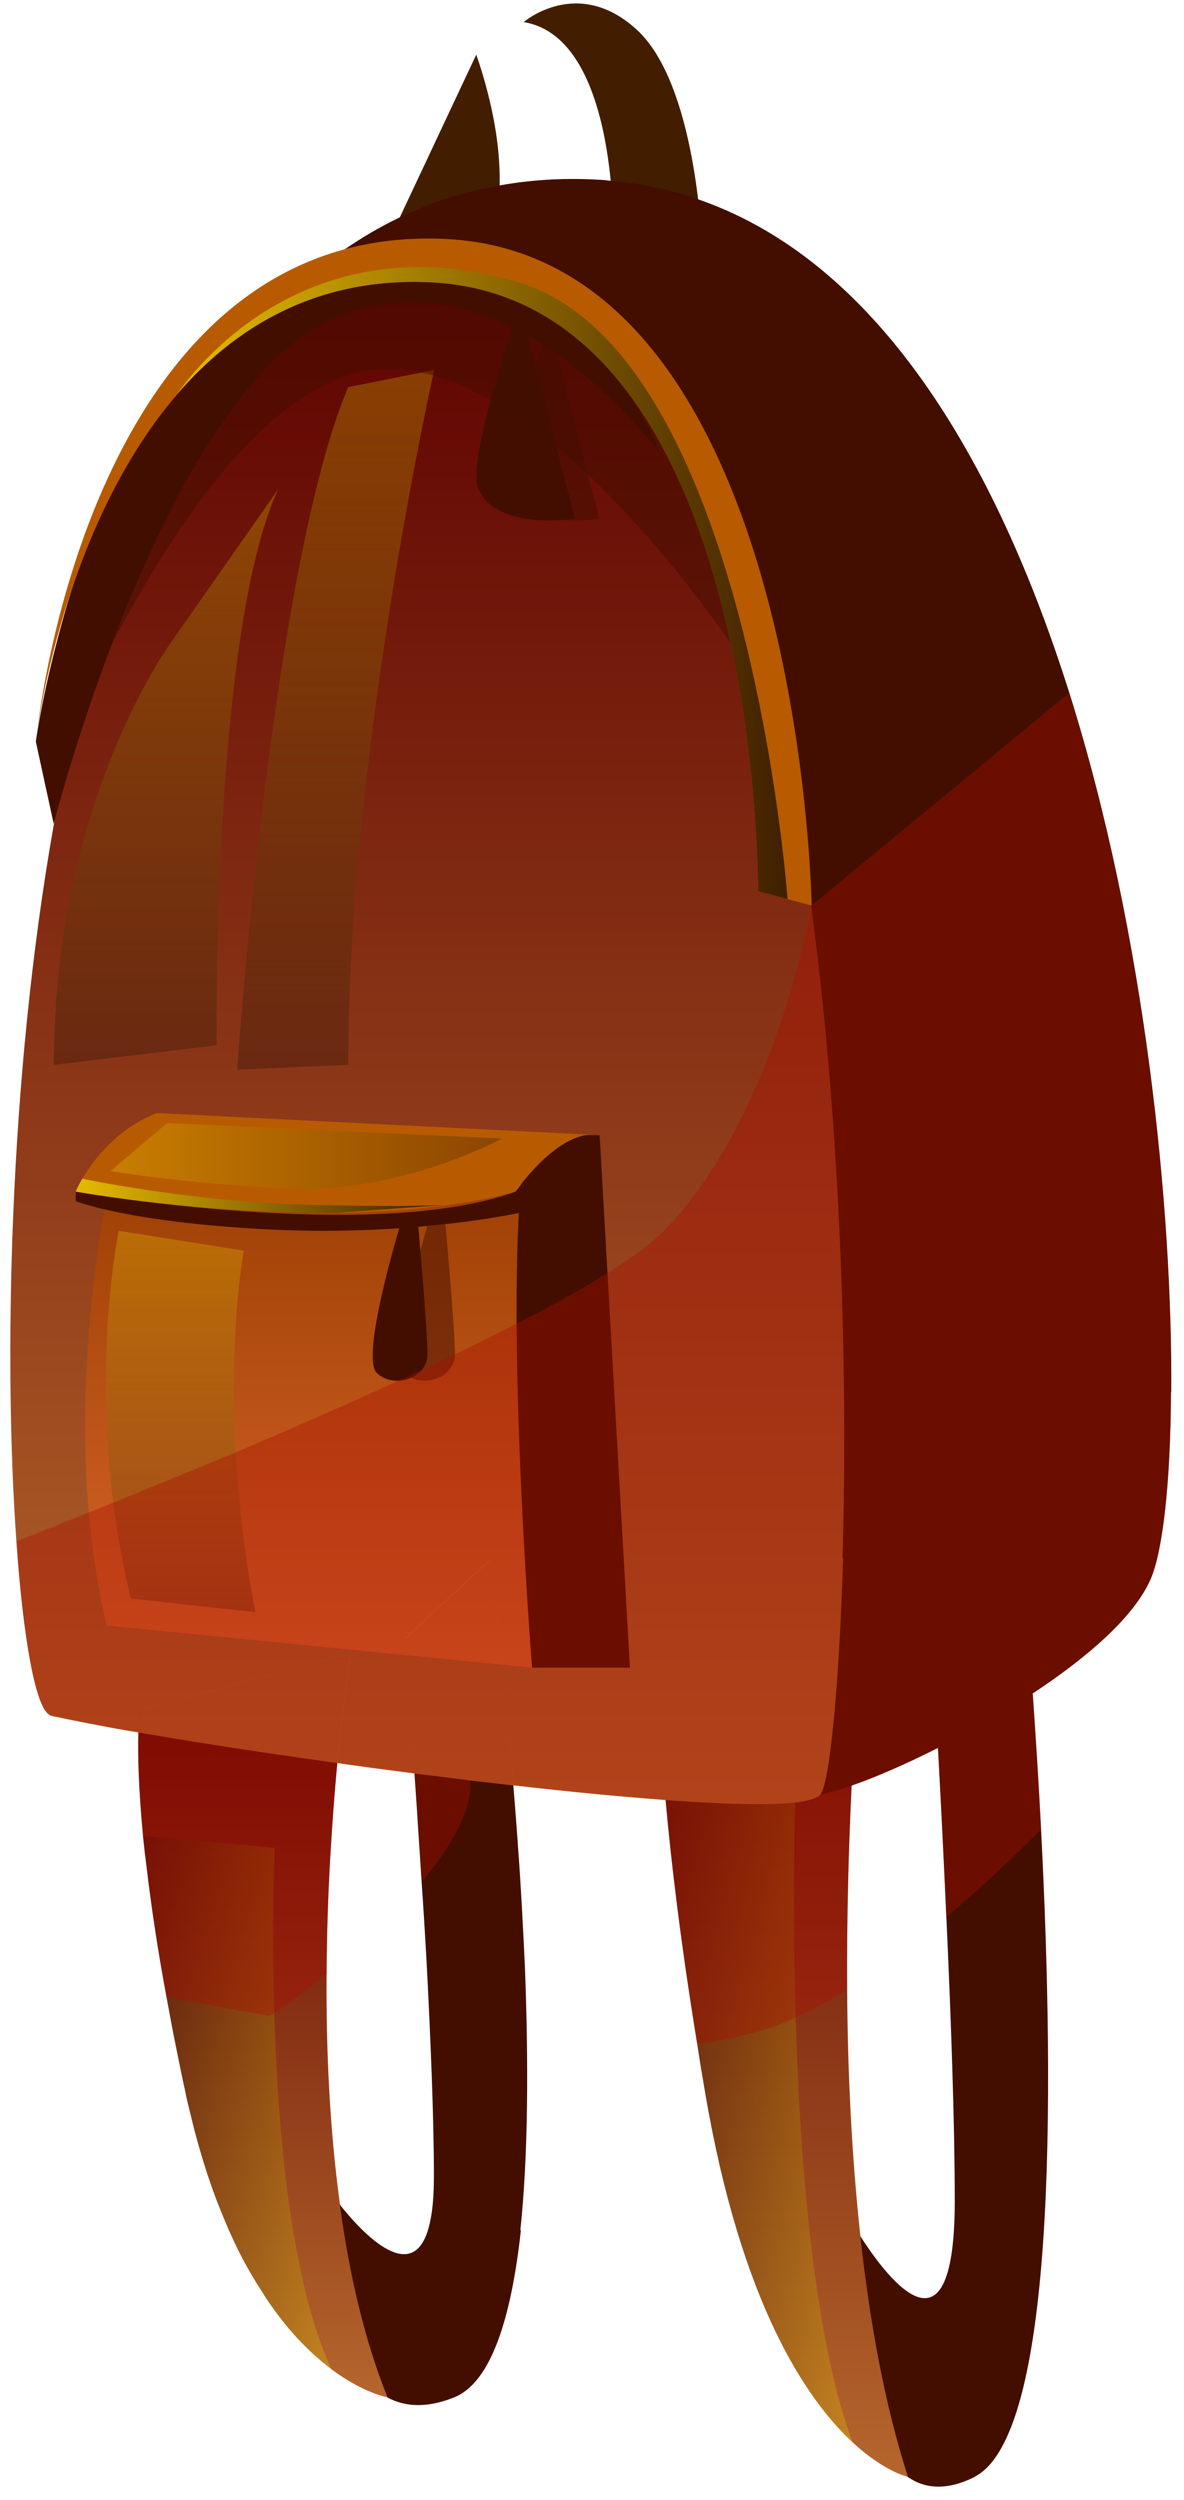 <svg width="81" height="171" viewBox="0 0 81 171" fill="none" xmlns="http://www.w3.org/2000/svg">
<path d="M27.036 15.54L32.581 3.74C32.581 3.74 33.613 6.53 34.01 9.64C34.486 13.37 33.851 15.54 33.851 15.54H27.036Z" fill="#431D00"/>
<path d="M66.677 169.43C64.772 170.38 63.284 170.25 62.103 169.43C57.272 166.07 57.768 151.14 57.768 151.14C57.768 151.14 58.195 151.94 58.85 152.95C60.943 156.21 65.317 161.68 65.317 150.53C65.317 145.41 65.07 138.26 64.742 131.12C64.564 127.13 64.365 123.16 64.167 119.55C63.72 111.13 63.294 104.68 63.294 104.68L69.107 97.96C69.107 97.96 69.93 105.56 70.645 115.81C70.853 118.74 71.051 121.87 71.22 125.11C72.202 144.15 72.133 166.68 66.667 169.42L66.677 169.43Z" fill="#430E00"/>
<path d="M62.103 169.42C62.103 169.42 60.496 169.08 58.314 167.05C55.13 164.09 50.695 157.53 48.245 143.17C48.047 142.02 47.858 140.9 47.699 139.81C46.568 132.85 45.914 127.36 45.537 123.12C45.497 122.55 45.447 122.02 45.408 121.5C44.803 113.75 45.209 110.76 45.209 110.76L52.769 108.22L57.679 106.57L59.584 105.93C59.584 105.93 58.74 112.62 58.264 122.14C58.056 126.35 57.927 131.12 57.957 136.1C57.986 141.61 58.254 147.36 58.859 152.95C59.494 158.82 60.526 164.49 62.113 169.42H62.103Z" fill="url(#paint0_linear_55_355)"/>
<path style="mix-blend-mode:color-dodge" opacity="0.24" d="M58.314 167.05C55.13 164.09 50.695 157.53 48.245 143.17C48.047 142.02 47.858 140.9 47.699 139.81C46.568 132.85 45.914 127.36 45.537 123.12C45.497 122.55 45.447 122.02 45.408 121.5L54.425 122.52C54.425 122.52 54.415 122.79 54.405 123.28C54.346 125.3 54.227 131.07 54.435 138.01C54.723 147.81 55.655 159.91 58.324 167.05H58.314Z" fill="url(#paint1_linear_55_355)"/>
<path d="M35.636 152.55C34.982 158.54 33.603 162.98 31.063 163.99C29.178 164.75 27.671 164.63 26.5 163.99C22.71 161.86 22.195 153.98 22.155 150.73C22.145 149.86 22.165 149.33 22.165 149.33C22.165 149.33 22.591 149.96 23.246 150.78C23.286 150.82 23.316 150.88 23.355 150.94C25.171 153.19 28.543 156.48 29.446 151.86C29.605 151.09 29.684 150.1 29.684 148.85C29.684 144.85 29.456 139.31 29.159 133.74C29.059 132.05 28.96 130.36 28.841 128.7C28.782 127.71 28.712 126.72 28.652 125.78C28.553 124.2 28.454 122.7 28.355 121.31C27.988 115.92 27.671 112.1 27.671 112.1L32.869 107.29H32.879L33.474 106.72C33.474 106.72 33.504 106.88 33.533 107.16C33.742 108.79 34.486 114.69 35.12 122.13C35.23 123.52 35.349 124.97 35.448 126.46C35.646 129.1 35.785 131.85 35.914 134.62C36.152 140.95 36.152 147.35 35.597 152.57L35.636 152.55Z" fill="#430E00"/>
<path d="M26.5 163.98C26.5 163.98 24.893 163.71 22.71 162.09C22.552 161.96 22.383 161.85 22.224 161.7C22.066 161.6 21.927 161.46 21.788 161.34C20.746 160.44 19.625 159.25 18.524 157.67C18.336 157.41 18.157 157.14 17.988 156.85C17.849 156.64 17.721 156.43 17.572 156.21C17.175 155.55 16.758 154.84 16.361 154.05C16.203 153.71 16.034 153.38 15.875 153.02C15.687 152.63 15.518 152.23 15.34 151.8C15.181 151.41 15.012 151 14.844 150.57C14.685 150.15 14.526 149.72 14.377 149.27C14.308 149.04 14.209 148.81 14.139 148.57C13.981 148.08 13.822 147.58 13.683 147.07C13.455 146.31 13.247 145.51 13.048 144.66C12.909 144.1 12.76 143.53 12.651 142.94C12.493 142.24 12.364 141.57 12.225 140.91C12.086 140.19 11.937 139.51 11.808 138.83C11.669 138.06 11.521 137.31 11.392 136.6C11.094 134.98 10.836 133.49 10.628 132.1C10.568 131.67 10.499 131.24 10.439 130.83C10.3 129.83 10.171 128.9 10.072 128.02C10.013 127.58 9.973 127.16 9.913 126.75C9.874 126.33 9.824 125.95 9.784 125.58C9.457 122.11 9.427 119.84 9.467 118.5C9.507 117.44 9.576 116.97 9.576 116.97L9.894 116.88L11.63 116.42L20.022 114.16L23.97 113.1C23.97 113.1 23.514 116.01 23.077 120.59C22.948 121.98 22.82 123.53 22.71 125.19C22.552 127.51 22.423 130.07 22.373 132.78C22.363 133.52 22.343 134.27 22.343 135.04C22.304 140.11 22.542 145.54 23.256 150.78C23.256 150.82 23.256 150.88 23.266 150.92C23.901 155.57 24.933 160.07 26.51 163.98H26.5Z" fill="url(#paint2_linear_55_355)"/>
<path style="mix-blend-mode:color-dodge" opacity="0.24" d="M22.7 162.09C22.542 161.97 22.383 161.85 22.214 161.71C22.076 161.6 21.917 161.47 21.778 161.34C20.746 160.44 19.625 159.26 18.514 157.67C18.336 157.42 18.147 157.15 17.978 156.86C17.84 156.65 17.701 156.44 17.572 156.22C17.165 155.55 16.758 154.83 16.361 154.05C16.193 153.72 16.034 153.39 15.875 153.03C15.687 152.64 15.508 152.23 15.34 151.81C15.171 151.42 15.012 151 14.844 150.58C14.675 150.16 14.526 149.73 14.367 149.27C14.288 149.04 14.199 148.8 14.129 148.56C13.971 148.07 13.822 147.57 13.663 147.06C13.445 146.3 13.227 145.5 13.028 144.66C12.889 144.11 12.751 143.53 12.632 142.93C12.473 142.23 12.344 141.56 12.205 140.9C12.066 140.19 11.917 139.5 11.798 138.83C11.312 136.34 10.925 134.1 10.618 132.09C10.548 131.66 10.489 131.24 10.429 130.82C10.29 129.82 10.151 128.89 10.052 128.02C9.993 127.58 9.953 127.16 9.894 126.75C9.854 126.34 9.804 125.95 9.774 125.58L18.792 126.4C18.792 126.4 18.683 128.71 18.683 132.22C18.683 136.95 18.861 143.89 19.715 150.32C20.329 154.8 21.252 159.02 22.691 162.1L22.7 162.09Z" fill="url(#paint3_linear_55_355)"/>
<path d="M35.815 1.52C35.815 1.52 39.515 -1.69 43.572 2.04C47.63 5.77 48.007 16.57 48.007 16.57H41.956C41.956 16.57 42.412 2.57 35.815 1.51V1.52Z" fill="#431D00"/>
<path d="M80.109 95.23V95.26C80.079 101.49 79.543 106.11 78.72 108.01C77.609 110.58 74.394 113.37 70.655 115.83C68.561 117.22 66.309 118.49 64.167 119.56C61.974 120.67 59.901 121.57 58.254 122.14C57.421 122.44 56.687 122.65 56.102 122.77L52.759 108.22L46.876 82.55L36.093 35.49L35.974 34.98L34.813 29.89L34.337 27.82L33.93 26.06L33.097 22.41L29.714 25.3H29.704L29.357 25.6L22.066 31.81L18.474 34.87H18.465L17.433 35.77L7.701 44.05H7.691L7.661 44.09L6.104 45.42C6.104 45.42 6.114 45.35 6.124 45.32C6.144 45.23 6.164 45.14 6.193 45.04C6.203 44.98 6.223 44.93 6.233 44.87C6.441 43.98 6.957 42.09 7.83 39.64C7.83 39.63 7.84 39.62 7.84 39.61C7.909 39.41 7.969 39.21 8.048 39.02C9.814 34.2 12.939 27.52 17.939 22.03H17.949C18.375 21.55 18.822 21.1 19.268 20.64C19.576 20.34 19.883 20.04 20.201 19.75C20.23 19.72 20.28 19.68 20.31 19.65C20.32 19.65 20.32 19.64 20.329 19.64C20.875 19.13 21.451 18.65 22.046 18.19H22.056C22.572 17.78 23.087 17.39 23.623 17.03C24.774 16.24 25.994 15.52 27.284 14.9C29.327 13.91 31.559 13.16 33.98 12.72C36.122 12.32 38.414 12.15 40.874 12.29C41.152 12.3 41.41 12.32 41.688 12.36C43.662 12.52 45.556 12.9 47.362 13.5C59.971 17.61 68.125 31.46 73.154 47.39C78.373 63.97 80.218 82.8 80.128 95.21L80.109 95.23Z" fill="#430E00"/>
<path d="M57.679 106.58C57.391 115.86 56.717 122.16 56.102 122.78C55.864 123.02 55.258 123.2 54.386 123.3C52.54 123.5 49.386 123.41 45.537 123.13C42.442 122.9 38.87 122.56 35.16 122.13C34.178 122.02 33.186 121.9 32.194 121.79C30.934 121.63 29.664 121.47 28.385 121.32C27.393 121.19 26.391 121.06 25.419 120.93C24.635 120.82 23.851 120.72 23.087 120.6C21.55 120.39 20.062 120.17 18.623 119.96C17.344 119.77 16.104 119.59 14.933 119.4C12.939 119.1 11.094 118.78 9.477 118.51C8.435 118.34 7.503 118.17 6.679 118.01C5.816 117.85 5.062 117.69 4.437 117.57C4.249 117.53 4.08 117.48 3.922 117.46C3.763 117.44 3.624 117.4 3.485 117.36C3.455 117.36 3.426 117.35 3.396 117.32C3.366 117.29 3.336 117.28 3.297 117.25C2.404 116.53 1.59 112.11 1.124 105.46C0.261 93.39 0.559 74.01 3.683 56.39H3.693C3.693 56.39 3.703 56.33 3.703 56.3C4.1 53.99 4.566 51.72 5.062 49.5C5.062 49.5 5.066 49.48 5.072 49.44C5.39 48.09 5.707 46.78 6.064 45.46C6.064 45.43 6.074 45.4 6.094 45.36C6.124 45.27 6.134 45.19 6.164 45.09C6.66 43.24 7.215 41.44 7.8 39.69C7.8 39.68 7.81 39.68 7.81 39.66C7.87 39.46 7.939 39.26 8.009 39.07C10.32 32.37 13.276 26.64 17.046 22.61C17.056 22.61 17.056 22.6 17.056 22.6C17.582 22.04 18.107 21.5 18.663 21.01H18.673C19.129 20.58 19.615 20.21 20.091 19.85C20.091 19.84 20.101 19.84 20.101 19.84C20.161 19.8 20.201 19.75 20.27 19.71C20.28 19.71 20.28 19.7 20.3 19.7C21.183 19.06 22.105 18.5 23.067 18.02H23.077C25.29 16.95 27.71 16.37 30.349 16.37C32.025 16.37 33.603 16.66 35.091 17.19C35.16 17.22 35.249 17.23 35.319 17.28C46.767 21.61 52.679 40.98 55.496 61.98C57.629 77.88 57.986 94.69 57.639 106.61L57.679 106.58Z" fill="url(#paint4_linear_55_355)"/>
<path d="M3.674 56.36L2.453 50.72C2.453 50.72 6.779 20.59 23.097 17.99C39.416 15.39 45.19 31.09 45.19 31.09C45.19 31.09 34.942 16.84 23.097 21.66C11.253 26.48 3.674 56.36 3.674 56.36Z" fill="#430E00"/>
<path style="mix-blend-mode:color-dodge" opacity="0.24" d="M19.02 33.48L11.878 43.69C11.878 43.69 3.683 54.51 3.683 72.84L14.824 71.5C14.824 71.5 14.487 43.36 19.02 33.48Z" fill="url(#paint5_linear_55_355)"/>
<path style="mix-blend-mode:color-dodge" opacity="0.24" d="M23.821 26.48L29.704 25.31C29.704 25.31 23.821 51.45 23.821 72.83L16.223 73.17C16.223 73.17 18.593 38.81 23.821 26.48Z" fill="url(#paint6_linear_55_355)"/>
<path d="M43.096 114.07H36.4C36.4 114.07 32.045 93.68 36.073 77.65H41.023L43.096 114.07Z" fill="#430E00"/>
<path d="M36.073 77.65L7.949 78.7C7.949 78.7 3.624 95.94 7.304 111.19L36.4 114.07C36.4 114.07 34.248 87.03 36.073 77.65Z" fill="url(#paint7_linear_55_355)"/>
<path d="M10.757 76.14L40.269 77.61C39.337 77.71 37.561 78.4 35.269 81.5C33.91 81.88 32.462 82.17 30.984 82.38C30.964 82.39 30.944 82.39 30.914 82.39H30.895C30.895 82.39 30.825 82.4 30.795 82.4C28.256 82.78 25.597 82.93 22.988 82.95C13.752 83.05 5.181 81.5 5.181 81.5C5.181 81.5 5.32 81.16 5.628 80.62H5.638C6.352 79.4 7.979 77.2 10.757 76.13V76.14Z" fill="#B85B00"/>
<path d="M35.498 82.97C35.498 82.97 28.157 84.59 18.465 84.1C8.773 83.62 5.181 82.16 5.181 82.16V81.51C5.181 81.51 25.498 85.08 35.279 81.51L35.974 80.62L35.507 82.97H35.498Z" fill="#430E00"/>
<path style="mix-blend-mode:color-dodge" opacity="0.24" d="M8.128 84.19C8.128 84.19 5.658 95.84 8.951 109.34L17.473 110.28C17.473 110.28 14.774 97.65 16.669 85.55L8.128 84.19Z" fill="url(#paint8_linear_55_355)"/>
<path style="mix-blend-mode:color-dodge" opacity="0.24" d="M7.582 80.09L11.431 76.82L34.367 77.88C34.367 77.88 27.373 81.67 19.774 81.3C12.165 80.93 7.592 80.1 7.592 80.1L7.582 80.09Z" fill="url(#paint9_linear_55_355)"/>
<path opacity="0.5" d="M29.238 83.86C29.238 83.86 26.52 92.77 27.641 93.9C28.762 95.03 31.123 94.31 31.123 92.65C31.123 90.99 30.478 83.74 30.478 83.74L29.238 83.87V83.86Z" fill="#430E00"/>
<path d="M27.363 83.86C27.363 83.86 24.645 92.77 25.766 93.9C26.887 95.03 29.248 94.31 29.248 92.65C29.248 90.99 28.603 83.74 28.603 83.74L27.363 83.87V83.86Z" fill="#430E00"/>
<path style="mix-blend-mode:color-dodge" opacity="0.66" d="M30.19 82.44L22.988 82.96C13.752 83.06 5.181 81.51 5.181 81.51C5.181 81.51 5.32 81.17 5.628 80.63H5.638C5.638 80.63 13.018 82.2 21.103 82.41C26.302 82.54 28.95 82.49 30.18 82.43L30.19 82.44Z" fill="url(#paint10_linear_55_355)"/>
<path opacity="0.5" d="M37.64 22.51L41.013 35.48C41.013 35.48 35.428 36.36 34.357 33.3C33.642 31.26 37.64 22.51 37.64 22.51Z" fill="#430E00"/>
<path d="M35.557 20.95L39.337 35.48C39.337 35.48 33.752 36.36 32.68 33.3C31.966 31.26 35.557 20.95 35.557 20.95Z" fill="#430E00"/>
<path opacity="0.5" d="M3.148 53.96C3.148 53.96 13.455 26.77 25.498 25.31C37.541 23.85 51.866 46.77 51.866 46.77C51.866 46.77 46.777 14.63 26.5 17.75C6.233 20.87 2.453 50.72 2.453 50.72L3.674 56.36L3.158 53.96H3.148Z" fill="#430E00"/>
<path d="M55.526 61.94L53.88 61.5L51.866 60.96C51.866 60.96 52.094 20.15 29.238 19.3C21.589 19.01 16.064 22.38 12.096 26.99C12.086 27.01 12.076 27.02 12.076 27.03C4.983 35.31 2.91 47.55 2.562 49.85C3.029 46.06 7.443 15.34 30.379 16.34C54.822 17.39 55.526 61.94 55.526 61.94Z" fill="#B85B00"/>
<path style="mix-blend-mode:color-dodge" opacity="0.66" d="M53.88 61.5L51.866 60.96C51.866 60.96 52.094 20.15 29.238 19.3C21.589 19.01 16.064 22.38 12.096 26.99C13.227 25.34 20.945 15.04 35.428 19.3C51.151 23.91 53.88 61.5 53.88 61.5Z" fill="url(#paint11_linear_55_355)"/>
<g style="mix-blend-mode:multiply" opacity="0.39">
<path d="M80.109 95.22V95.26C80.079 101.49 79.543 106.1 78.72 108.01C77.609 110.57 74.404 113.37 70.665 115.83C70.863 118.75 71.061 121.89 71.23 125.13C69.186 127.19 66.994 129.24 64.732 131.13C64.564 127.15 64.365 123.18 64.167 119.57C61.974 120.67 59.901 121.58 58.254 122.15C58.046 126.36 57.917 131.13 57.937 136.11C56.756 136.84 55.576 137.48 54.415 138.01C54.227 138.1 54.048 138.18 53.88 138.25C52.163 138.99 50.06 139.5 47.689 139.8C46.548 132.84 45.914 127.35 45.527 123.11C42.432 122.88 38.86 122.54 35.15 122.11C34.515 114.68 33.771 108.78 33.563 107.16C33.533 106.86 33.504 106.7 33.504 106.7L32.908 107.27H32.898L27.7 112.08C27.7 112.08 28.018 115.9 28.385 121.29C27.393 121.16 26.391 121.03 25.419 120.9C24.635 120.79 23.851 120.69 23.087 120.57C23.524 115.99 23.98 113.08 23.98 113.08L20.032 114.14L11.639 116.4L9.903 116.86L9.586 116.95C9.586 116.95 9.517 117.42 9.477 118.48C8.435 118.31 7.503 118.14 6.679 117.98C5.816 117.82 5.062 117.66 4.437 117.54C4.249 117.5 4.08 117.45 3.922 117.43C3.763 117.39 3.624 117.34 3.485 117.32C3.455 117.32 3.426 117.31 3.396 117.29C3.366 117.26 3.336 117.25 3.297 117.22C2.404 116.5 1.59 112.08 1.124 105.43C2.662 104.83 4.338 104.16 6.084 103.45C6.64 103.24 7.205 103.01 7.771 102.78C10.439 101.69 13.266 100.53 16.143 99.34C19.883 97.75 23.673 96.09 27.264 94.44H27.274C27.502 94.34 27.71 94.24 27.938 94.14C28.256 94 28.563 93.85 28.861 93.7H28.871C29.635 93.36 30.379 92.98 31.113 92.64C32.254 92.1 33.345 91.55 34.396 91.02C34.714 90.86 35.021 90.72 35.319 90.55C37.71 89.35 39.823 88.17 41.539 87.1C43.225 86.04 44.555 85.08 45.378 84.22C45.904 83.7 46.4 83.15 46.866 82.56C53.364 74.6 55.516 61.95 55.516 61.95L73.125 47.41C78.353 63.98 80.188 82.82 80.099 95.22H80.109Z" fill="#A90E00"/>
</g>
<g style="mix-blend-mode:multiply" opacity="0.39">
<path d="M23.97 113.09C23.97 113.09 23.514 116 23.077 120.58C22.948 121.97 22.82 123.52 22.71 125.18C22.552 127.5 22.423 130.06 22.373 132.77C22.363 133.51 22.343 134.26 22.343 135.03C20.23 136.76 18.554 137.89 18.395 137.89C17.572 137.75 16.758 137.6 15.965 137.46C14.377 137.17 12.82 136.87 11.392 136.59C11.094 134.97 10.836 133.48 10.628 132.09C10.568 131.66 10.499 131.23 10.439 130.82C10.3 129.82 10.171 128.89 10.072 128.01C10.013 127.57 9.973 127.15 9.913 126.74C9.874 126.32 9.824 125.94 9.784 125.57C9.457 122.1 9.427 119.83 9.467 118.49C9.507 117.43 9.576 116.96 9.576 116.96L9.894 116.87L11.63 116.41L20.022 114.15L23.97 113.09Z" fill="#A90E00"/>
</g>
<g style="mix-blend-mode:multiply" opacity="0.39">
<path d="M35.16 122.12C34.178 122.01 33.186 121.89 32.194 121.78C32.283 123.87 30.835 126.35 28.871 128.7C28.811 127.71 28.742 126.72 28.682 125.78C28.583 124.2 28.484 122.7 28.385 121.31C28.018 115.92 27.7 112.1 27.7 112.1L32.898 107.29H32.908L33.504 106.72C33.504 106.72 33.533 106.88 33.563 107.16C33.771 108.79 34.515 114.69 35.15 122.13L35.16 122.12Z" fill="#A90E00"/>
</g>
<defs>
<linearGradient id="paint0_linear_55_355" x1="53.582" y1="169.43" x2="53.582" y2="105.93" gradientUnits="userSpaceOnUse">
<stop stop-color="#B5662C"/>
<stop offset="0.99" stop-color="#5D0000"/>
</linearGradient>
<linearGradient id="paint1_linear_55_355" x1="45.388" y1="144.28" x2="58.314" y2="144.28" gradientUnits="userSpaceOnUse">
<stop/>
<stop offset="1" stop-color="#FCED00"/>
</linearGradient>
<linearGradient id="paint2_linear_55_355" x1="17.979" y1="164" x2="17.979" y2="113.09" gradientUnits="userSpaceOnUse">
<stop stop-color="#B5662C"/>
<stop offset="0.99" stop-color="#5D0000"/>
</linearGradient>
<linearGradient id="paint3_linear_55_355" x1="9.784" y1="143.83" x2="22.7" y2="143.83" gradientUnits="userSpaceOnUse">
<stop/>
<stop offset="1" stop-color="#FCED00"/>
</linearGradient>
<linearGradient id="paint4_linear_55_355" x1="29.238" y1="123.4" x2="29.238" y2="16.34" gradientUnits="userSpaceOnUse">
<stop stop-color="#B5662C"/>
<stop offset="0.99" stop-color="#5D0000"/>
</linearGradient>
<linearGradient id="paint5_linear_55_355" x1="11.342" y1="72.84" x2="11.342" y2="33.48" gradientUnits="userSpaceOnUse">
<stop/>
<stop offset="1" stop-color="#FCED00"/>
</linearGradient>
<linearGradient id="paint6_linear_55_355" x1="22.958" y1="73.17" x2="22.958" y2="25.31" gradientUnits="userSpaceOnUse">
<stop/>
<stop offset="1" stop-color="#FCED00"/>
</linearGradient>
<linearGradient id="paint7_linear_55_355" x1="21.103" y1="114.07" x2="21.103" y2="77.65" gradientUnits="userSpaceOnUse">
<stop stop-color="#DB662C"/>
<stop offset="0.99" stop-color="#993D00"/>
</linearGradient>
<linearGradient id="paint8_linear_55_355" x1="12.354" y1="110.29" x2="12.354" y2="84.19" gradientUnits="userSpaceOnUse">
<stop/>
<stop offset="1" stop-color="#FCED00"/>
</linearGradient>
<linearGradient id="paint9_linear_55_355" x1="7.582" y1="79.06" x2="34.357" y2="79.06" gradientUnits="userSpaceOnUse">
<stop stop-color="#FCED00"/>
<stop offset="1"/>
</linearGradient>
<linearGradient id="paint10_linear_55_355" x1="5.172" y1="81.8" x2="30.19" y2="81.8" gradientUnits="userSpaceOnUse">
<stop stop-color="#FCED00"/>
<stop offset="1"/>
</linearGradient>
<linearGradient id="paint11_linear_55_355" x1="12.106" y1="39.89" x2="53.88" y2="39.89" gradientUnits="userSpaceOnUse">
<stop stop-color="#FCED00"/>
<stop offset="1"/>
</linearGradient>
</defs>
</svg>
